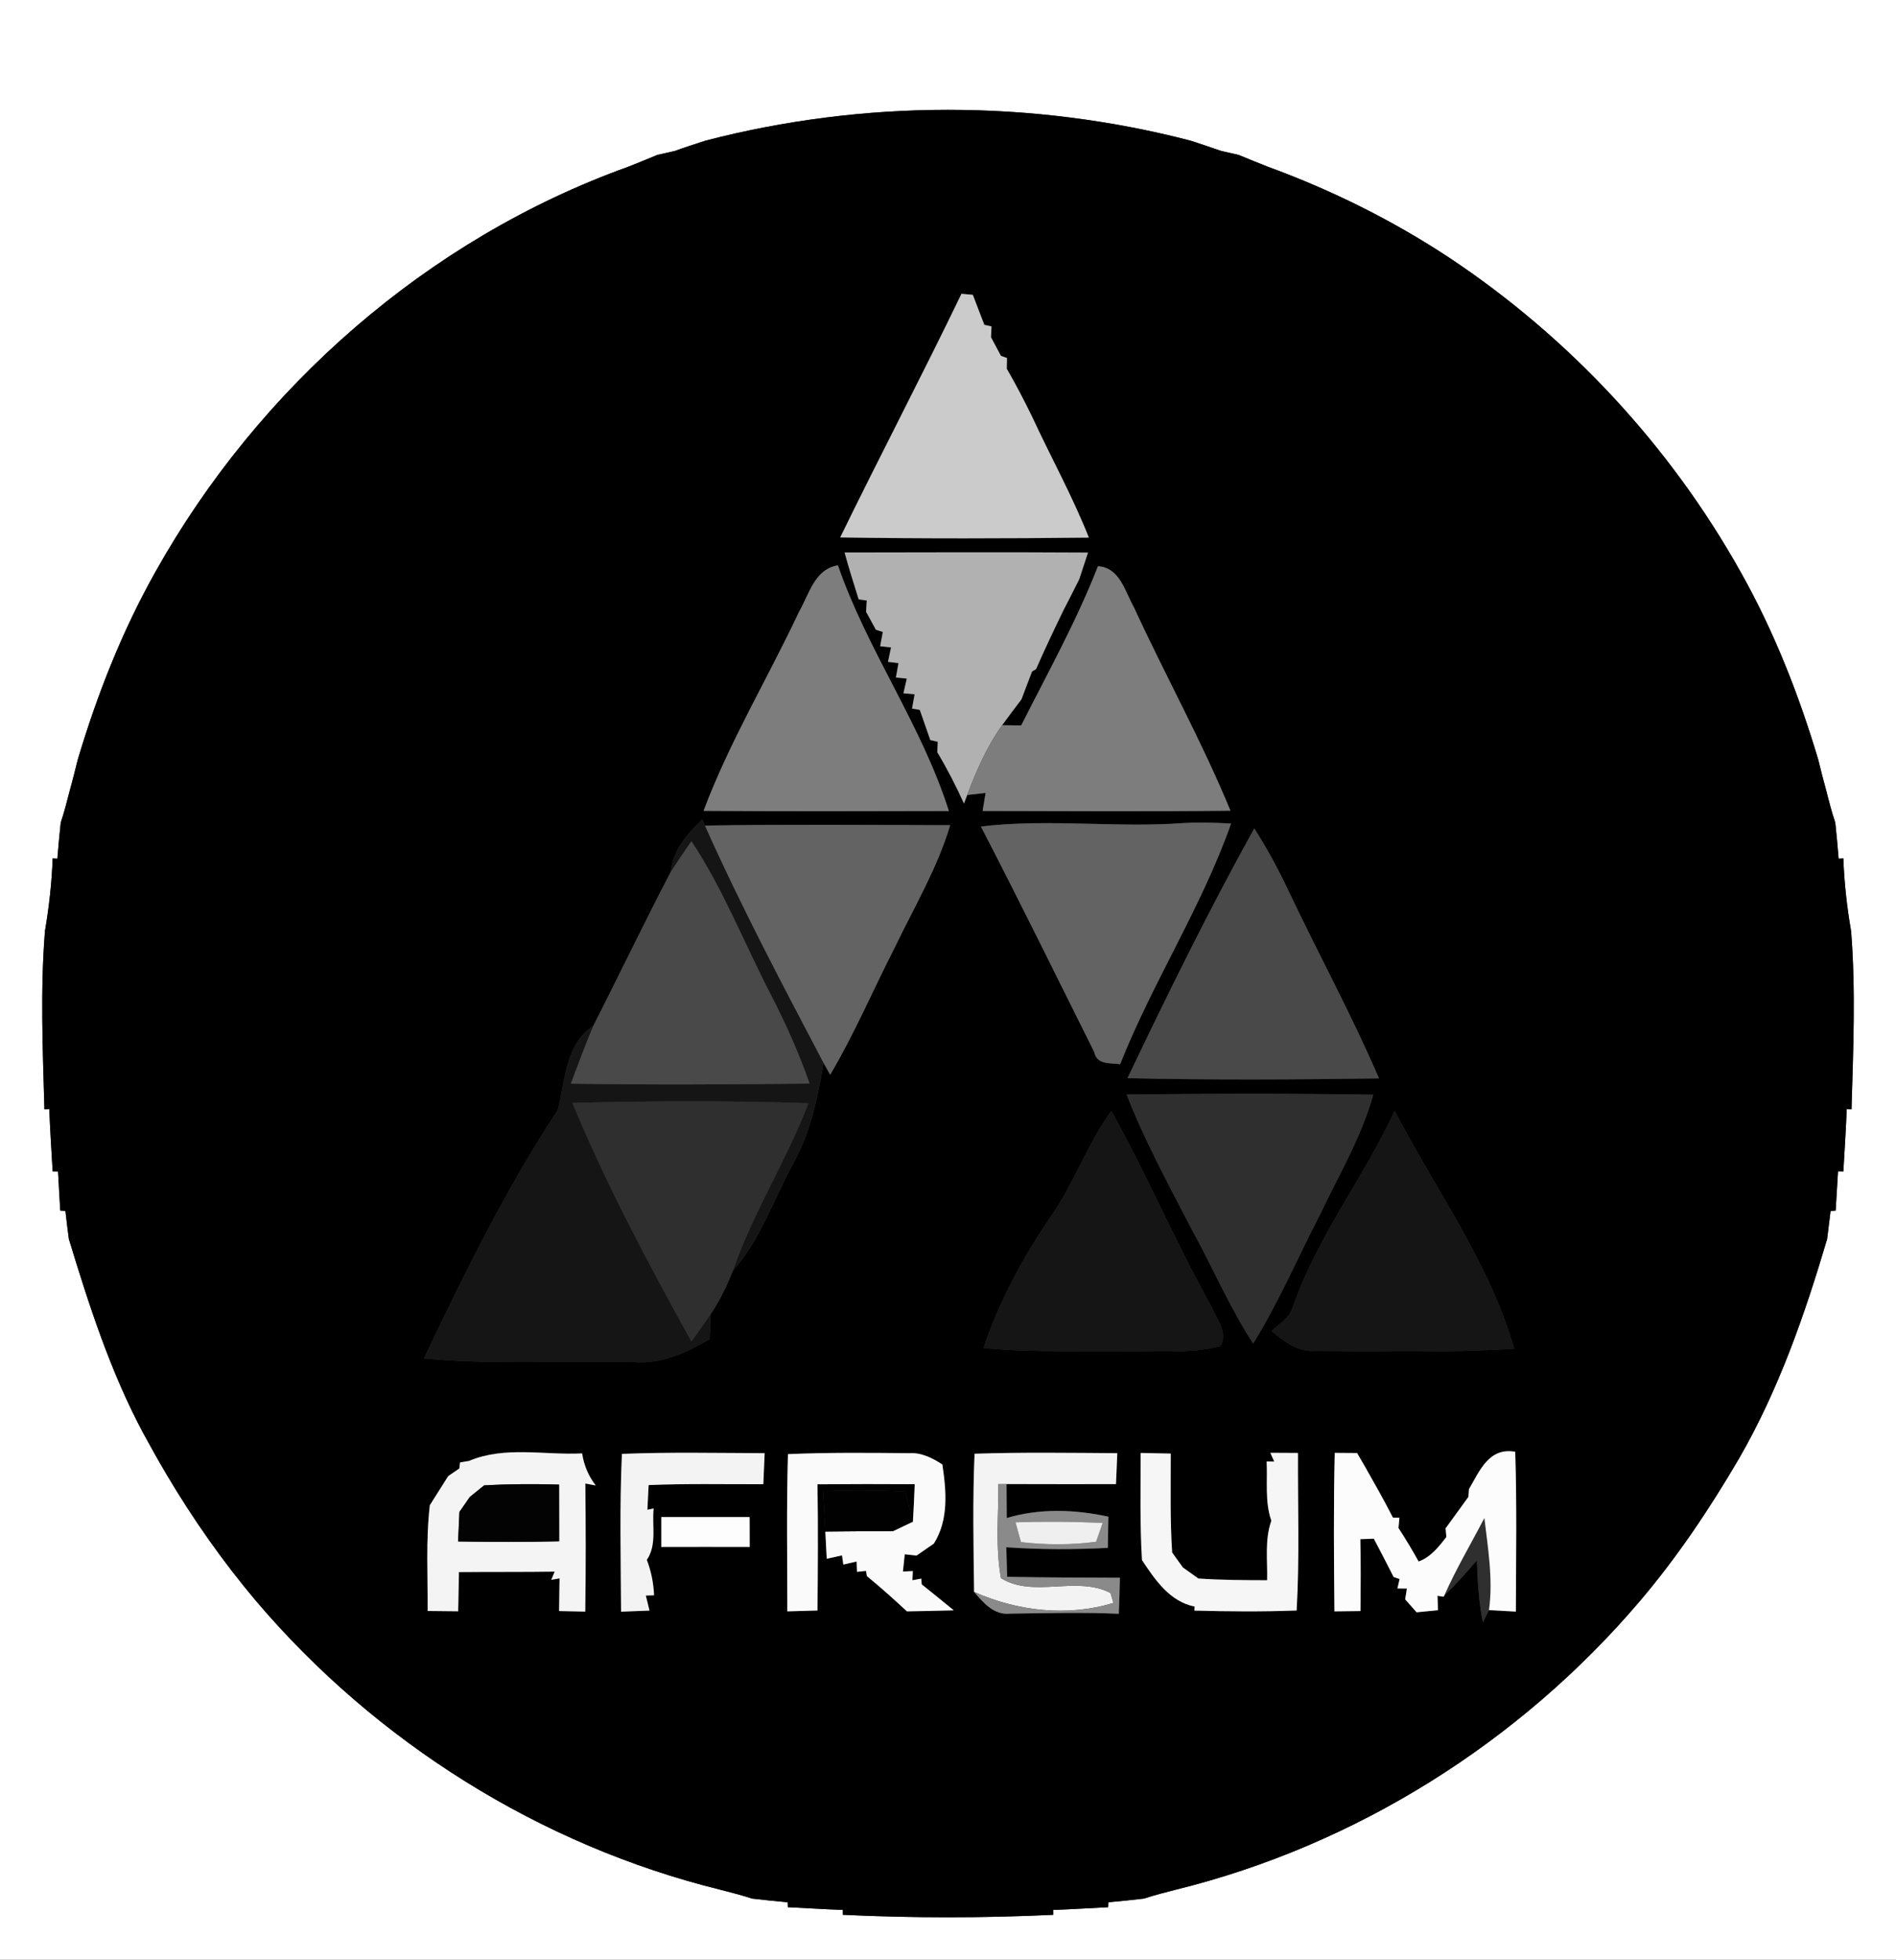 <?xml version="1.0" encoding="UTF-8" ?>
<!DOCTYPE svg PUBLIC "-//W3C//DTD SVG 1.1//EN" "http://www.w3.org/Graphics/SVG/1.1/DTD/svg11.dtd">
<svg width="242pt" height="250pt" viewBox="0 0 242 250" version="1.1" xmlns="http://www.w3.org/2000/svg">
<rect x="0" y="0" width="242" height="250" fill="#333333" stroke="none"/>
<g id="#ffffffff">
<path fill="#ffffff" opacity="1.00" d=" M 0.00 0.00 L 242.00 0.00 L 242.00 250.00 L 0.00 250.00 L 0.00 0.00 M 90.02 17.95 C 88.72 18.38 87.41 18.79 86.12 19.26 C 85.57 19.39 84.46 19.64 83.91 19.76 C 82.66 20.29 81.40 20.78 80.14 21.29 C 54.63 30.46 33.01 49.40 19.81 73.00 C 15.57 80.55 12.39 88.63 9.92 96.92 C 9.59 98.23 9.27 99.55 8.90 100.86 C 8.55 102.23 8.20 103.60 7.75 104.95 C 7.59 106.48 7.44 108.01 7.32 109.55 L 6.72 109.50 C 6.61 112.61 6.26 115.70 5.74 118.77 C 5.13 126.33 5.46 133.94 5.67 141.52 L 6.29 141.48 C 6.39 144.13 6.57 146.78 6.72 149.43 C 6.89 149.44 7.23 149.46 7.41 149.47 C 7.49 151.12 7.60 152.77 7.69 154.43 L 8.35 154.47 C 8.48 155.67 8.63 156.86 8.79 158.06 C 11.37 166.53 14.10 175.01 18.29 182.84 C 19.24 184.59 20.21 186.32 21.22 188.03 C 24.60 193.74 28.42 199.19 32.71 204.27 C 48.01 222.25 68.95 235.40 91.90 241.06 C 93.27 241.41 94.64 241.76 95.99 242.20 C 97.50 242.38 99.02 242.53 100.54 242.67 C 100.55 242.83 100.56 243.14 100.56 243.30 C 102.90 243.41 105.24 243.56 107.58 243.65 L 107.58 244.27 C 116.52 244.69 125.48 244.69 134.43 244.27 L 134.42 243.65 C 136.76 243.57 139.10 243.41 141.44 243.30 C 141.44 243.14 141.46 242.83 141.47 242.67 C 142.98 242.53 144.50 242.38 146.01 242.20 C 147.35 241.76 148.72 241.41 150.10 241.06 C 173.05 235.41 193.99 222.25 209.29 204.27 C 214.09 198.63 218.22 192.46 221.96 186.07 C 227.02 177.31 230.35 167.73 233.21 158.06 C 233.36 156.87 233.51 155.67 233.65 154.48 L 234.30 154.43 C 234.39 152.76 234.51 151.09 234.60 149.41 L 235.28 149.45 C 235.43 146.79 235.61 144.14 235.71 141.48 L 236.32 141.52 C 236.54 133.95 236.87 126.35 236.27 118.79 C 235.74 115.72 235.39 112.62 235.28 109.50 L 234.68 109.55 C 234.56 108.01 234.41 106.48 234.25 104.94 C 233.80 103.60 233.44 102.23 233.10 100.86 C 232.73 99.55 232.40 98.23 232.08 96.92 C 229.61 88.63 226.43 80.54 222.19 73.00 C 213.18 56.90 200.31 43.05 184.94 32.85 C 177.73 28.10 169.96 24.24 161.85 21.28 C 160.60 20.78 159.34 20.29 158.09 19.76 C 157.54 19.64 156.43 19.39 155.88 19.26 C 154.59 18.80 153.28 18.38 151.98 17.95 C 131.80 12.70 110.20 12.70 90.02 17.95 Z" />
</g>
<g id="#000000ff">
<path fill="#000000" opacity="1.00" d=" M 90.02 17.95 C 110.20 12.70 131.80 12.70 151.98 17.95 C 153.28 18.38 154.59 18.80 155.88 19.26 C 156.43 19.39 157.54 19.64 158.09 19.76 C 159.34 20.29 160.60 20.78 161.85 21.28 C 169.96 24.24 177.73 28.10 184.94 32.85 C 200.31 43.05 213.18 56.90 222.19 73.00 C 226.43 80.54 229.61 88.63 232.08 96.92 C 232.40 98.23 232.73 99.55 233.10 100.86 C 233.44 102.23 233.80 103.60 234.25 104.94 C 234.41 106.48 234.56 108.01 234.68 109.55 L 235.28 109.50 C 235.39 112.62 235.74 115.72 236.27 118.79 C 236.87 126.35 236.54 133.95 236.32 141.52 L 235.71 141.48 C 235.61 144.14 235.43 146.79 235.28 149.45 L 234.60 149.41 C 234.51 151.09 234.39 152.76 234.30 154.43 L 233.65 154.48 C 233.51 155.67 233.36 156.87 233.21 158.06 C 230.35 167.73 227.02 177.31 221.96 186.07 C 218.22 192.46 214.09 198.63 209.29 204.27 C 193.99 222.25 173.05 235.41 150.10 241.06 C 148.72 241.41 147.35 241.76 146.01 242.20 C 144.50 242.38 142.98 242.53 141.47 242.67 C 141.46 242.83 141.44 243.14 141.44 243.30 C 139.10 243.41 136.76 243.57 134.42 243.65 L 134.43 244.27 C 125.48 244.69 116.52 244.69 107.58 244.27 L 107.58 243.65 C 105.24 243.56 102.90 243.41 100.56 243.30 C 100.56 243.14 100.55 242.83 100.54 242.67 C 99.02 242.53 97.50 242.38 95.99 242.20 C 94.64 241.76 93.27 241.41 91.90 241.06 C 68.95 235.40 48.01 222.25 32.71 204.27 C 28.42 199.19 24.60 193.74 21.22 188.03 C 20.21 186.32 19.24 184.59 18.29 182.84 C 14.10 175.01 11.37 166.53 8.79 158.06 C 8.63 156.86 8.48 155.67 8.35 154.47 L 7.69 154.43 C 7.60 152.77 7.49 151.12 7.41 149.47 C 7.23 149.46 6.89 149.44 6.72 149.43 C 6.57 146.78 6.39 144.13 6.29 141.48 L 5.67 141.52 C 5.46 133.94 5.13 126.33 5.74 118.77 C 6.26 115.70 6.61 112.61 6.72 109.50 L 7.32 109.55 C 7.44 108.01 7.59 106.48 7.75 104.95 C 8.20 103.60 8.55 102.23 8.90 100.86 C 9.27 99.55 9.59 98.23 9.92 96.92 C 12.39 88.63 15.57 80.55 19.81 73.00 C 33.01 49.40 54.63 30.46 80.14 21.29 C 81.40 20.78 82.66 20.29 83.91 19.76 C 84.46 19.64 85.57 19.39 86.12 19.26 C 87.41 18.79 88.72 18.38 90.02 17.95 M 122.72 37.48 C 117.69 47.91 112.31 58.16 107.24 68.56 C 117.82 68.72 128.40 68.70 138.98 68.58 C 136.88 63.28 134.11 58.29 131.72 53.13 C 130.71 51.06 129.66 49.03 128.50 47.04 C 128.51 46.70 128.52 46.01 128.53 45.67 L 127.76 45.40 C 127.45 44.81 126.81 43.62 126.49 43.03 C 126.51 42.68 126.54 41.99 126.55 41.64 L 125.64 41.44 C 125.15 40.16 124.65 38.89 124.17 37.61 C 123.80 37.57 123.08 37.51 122.72 37.48 M 107.80 70.48 C 108.35 72.49 108.97 74.47 109.60 76.46 L 110.63 76.61 C 110.61 76.97 110.56 77.68 110.54 78.04 C 110.86 78.61 111.49 79.77 111.80 80.34 L 112.68 80.62 C 112.59 81.07 112.42 81.98 112.34 82.44 L 113.73 82.59 C 113.63 83.05 113.44 83.97 113.34 84.43 L 114.68 84.59 C 114.60 85.05 114.43 85.97 114.35 86.43 L 115.74 86.57 C 115.63 87.04 115.42 87.97 115.31 88.44 L 116.74 88.57 C 116.66 89.03 116.49 89.93 116.41 90.39 L 117.40 90.56 C 117.84 91.84 118.30 93.12 118.74 94.41 L 119.69 94.62 C 119.67 94.95 119.64 95.62 119.63 95.96 C 120.90 98.07 122.02 100.26 123.04 102.51 C 123.14 102.24 123.34 101.69 123.45 101.42 L 125.80 101.15 C 125.70 101.73 125.51 102.88 125.42 103.45 C 135.96 103.47 146.51 103.54 157.05 103.42 C 153.41 94.56 148.73 86.18 144.74 77.49 C 143.58 75.46 142.95 72.41 140.14 72.23 C 137.41 79.24 133.72 85.85 130.34 92.55 C 129.74 92.54 128.52 92.52 127.91 92.51 C 128.73 91.40 129.55 90.30 130.38 89.21 C 130.82 88.02 131.28 86.84 131.73 85.66 L 132.24 85.36 C 133.34 82.84 134.52 80.36 135.72 77.89 C 136.40 76.56 137.08 75.24 137.75 73.90 C 138.03 73.05 138.59 71.34 138.87 70.49 C 128.51 70.43 118.15 70.46 107.80 70.48 M 101.98 78.06 C 97.99 86.55 93.10 94.64 89.80 103.44 C 100.24 103.51 110.67 103.49 121.11 103.46 C 117.64 92.49 110.70 82.98 106.95 72.12 C 103.97 72.59 103.27 75.83 101.98 78.06 M 85.60 111.25 C 82.21 117.72 79.06 124.33 75.74 130.84 C 72.10 133.29 72.17 137.83 71.18 141.64 C 64.57 151.63 59.28 162.48 54.11 173.29 C 63.03 174.14 72.01 173.53 80.95 173.76 C 84.46 174.03 87.65 172.54 90.60 170.82 C 90.62 170.03 90.67 168.44 90.70 167.65 C 91.88 165.92 92.78 164.02 93.55 162.09 C 97.11 158.11 98.76 152.94 101.29 148.34 C 103.47 144.40 104.40 139.97 105.11 135.58 L 105.96 137.11 C 109.05 131.89 111.43 126.30 114.19 120.90 C 116.67 115.74 119.63 110.78 121.28 105.27 C 110.85 105.24 100.41 105.15 89.98 105.32 L 89.62 104.52 C 87.73 106.40 85.87 108.46 85.60 111.25 M 125.20 105.44 C 130.14 114.96 134.87 124.60 139.66 134.20 C 140.00 135.87 141.68 135.58 142.97 135.76 C 147.13 125.28 153.38 115.71 157.13 105.06 C 155.10 104.95 153.06 104.88 151.02 105.00 C 142.42 105.63 133.79 104.41 125.20 105.44 M 143.91 137.54 C 154.61 137.78 165.31 137.72 176.01 137.57 C 172.52 129.45 168.28 121.69 164.50 113.72 C 163.20 110.95 161.74 108.25 160.09 105.68 C 154.31 116.09 149.04 126.80 143.91 137.54 M 143.80 139.63 C 146.11 145.56 149.18 151.15 152.09 156.80 C 154.77 161.63 156.92 166.75 159.95 171.39 C 163.18 166.19 165.59 160.54 168.40 155.11 C 170.82 150.02 173.75 145.12 175.28 139.65 C 164.79 139.49 154.29 139.50 143.80 139.63 M 134.15 155.15 C 130.58 160.36 127.55 165.97 125.54 171.96 C 132.34 172.60 139.18 172.25 146.01 172.39 C 149.27 172.40 152.59 172.54 155.78 171.72 C 156.76 169.96 155.28 168.28 154.63 166.70 C 150.07 158.52 146.39 149.89 141.85 141.71 C 138.80 145.91 137.12 150.90 134.15 155.15 M 164.96 166.89 C 164.52 168.19 163.25 168.89 162.31 169.79 C 163.93 171.15 165.70 172.53 167.96 172.32 C 176.39 172.38 184.84 172.57 193.27 172.05 C 190.13 161.07 183.21 151.75 178.01 141.71 C 174.03 150.31 168.04 157.88 164.96 166.89 M 59.86 186.37 C 59.57 186.42 59.00 186.51 58.72 186.56 L 58.63 187.33 C 58.28 187.58 57.57 188.06 57.21 188.30 C 56.42 189.53 55.65 190.79 54.86 192.02 C 54.34 196.50 54.62 201.01 54.58 205.51 C 55.88 205.52 57.18 205.53 58.48 205.55 C 58.51 203.88 58.55 202.21 58.58 200.55 C 62.66 200.51 66.73 200.55 70.80 200.49 L 70.36 201.54 L 71.42 201.35 C 71.39 202.74 71.38 204.13 71.36 205.52 C 72.47 205.54 73.58 205.56 74.70 205.59 C 74.78 200.14 74.77 194.70 74.71 189.25 L 76.04 189.50 C 75.11 188.30 74.53 186.93 74.30 185.41 C 69.51 185.65 64.40 184.44 59.86 186.37 M 79.38 185.47 C 79.07 192.18 79.24 198.89 79.27 205.60 C 80.18 205.56 81.99 205.50 82.90 205.46 C 82.78 204.98 82.55 204.02 82.43 203.54 L 83.48 203.51 C 83.42 201.95 83.11 200.44 82.56 198.99 C 83.88 197.06 83.19 194.59 83.43 192.43 L 82.63 192.60 C 82.67 191.81 82.75 190.24 82.79 189.45 C 87.66 189.24 92.55 189.36 97.43 189.34 C 97.48 188.02 97.54 186.70 97.60 185.38 C 91.53 185.36 85.45 185.23 79.38 185.47 M 124.39 185.45 C 124.14 191.32 124.25 197.20 124.33 203.08 C 125.52 204.47 126.87 206.08 128.94 205.85 C 133.56 205.79 138.18 205.66 142.80 205.87 C 142.86 204.33 142.92 202.80 142.94 201.27 C 138.14 201.25 133.34 201.25 128.55 201.15 C 128.52 200.21 128.47 198.33 128.44 197.38 C 132.75 197.69 137.08 197.68 141.40 197.46 C 141.42 196.13 141.44 194.81 141.47 193.48 C 137.19 192.55 132.73 192.39 128.50 193.65 C 128.49 192.21 128.48 190.76 128.47 189.32 C 133.13 189.34 137.78 189.33 142.44 189.33 C 142.49 188.01 142.55 186.70 142.61 185.38 C 136.54 185.34 130.46 185.25 124.39 185.45 M 145.59 185.35 C 145.59 189.91 145.48 194.47 145.76 199.02 C 147.43 201.54 149.30 204.31 152.48 204.95 L 152.44 205.46 C 156.79 205.58 161.15 205.61 165.50 205.45 C 165.88 198.76 165.64 192.05 165.67 185.35 C 164.49 185.34 163.31 185.33 162.14 185.33 L 162.63 186.45 L 161.67 186.44 C 161.80 188.96 161.42 191.57 162.27 194.00 C 161.40 196.43 161.80 199.06 161.73 201.59 C 158.80 201.58 155.87 201.57 152.96 201.37 C 152.46 201.02 151.47 200.31 150.98 199.96 C 150.64 199.48 149.95 198.53 149.61 198.05 C 149.33 193.85 149.44 189.64 149.43 185.43 C 148.15 185.40 146.87 185.37 145.59 185.35 M 170.36 185.34 C 170.20 192.08 170.26 198.82 170.32 205.56 C 171.15 205.55 172.82 205.53 173.65 205.52 C 173.68 202.46 173.70 199.41 173.63 196.35 C 174.06 196.34 174.92 196.30 175.35 196.29 C 176.20 197.91 177.06 199.54 177.88 201.18 L 178.64 201.44 L 178.36 202.64 L 179.57 202.65 C 179.51 202.99 179.40 203.69 179.35 204.03 C 179.71 204.45 180.44 205.27 180.81 205.68 C 181.49 205.61 182.86 205.47 183.54 205.41 L 183.48 203.58 L 184.27 203.69 L 184.35 203.53 C 185.83 202.12 187.18 200.59 188.51 199.04 C 188.59 201.69 188.74 204.35 189.27 206.96 L 190.05 205.40 C 191.19 205.47 192.33 205.53 193.48 205.59 C 193.50 198.79 193.62 191.99 193.40 185.20 C 190.06 184.61 188.88 187.58 187.49 189.98 C 187.47 190.22 187.44 190.71 187.42 190.96 C 186.44 192.29 185.49 193.64 184.51 194.97 C 184.54 195.25 184.59 195.80 184.61 196.08 C 183.62 197.33 182.63 198.63 181.07 199.20 C 180.26 197.74 179.41 196.32 178.50 194.93 C 178.53 194.60 178.59 193.95 178.62 193.62 L 177.79 193.60 C 176.65 191.36 175.40 189.17 174.16 186.98 C 173.92 186.58 173.45 185.77 173.21 185.36 C 172.26 185.35 171.31 185.34 170.36 185.34 M 100.49 205.56 C 101.77 205.52 103.05 205.48 104.34 205.45 C 104.39 200.08 104.43 194.71 104.34 189.35 C 108.48 189.32 112.61 189.31 116.75 189.34 C 116.69 190.93 116.62 192.52 116.52 194.11 C 116.19 192.83 115.87 191.56 115.54 190.28 C 112.05 190.11 108.54 190.09 105.04 190.23 C 105.14 191.94 105.24 193.66 105.34 195.38 C 105.39 196.25 105.48 197.98 105.52 198.85 C 106.01 198.74 106.98 198.53 107.47 198.42 L 107.64 199.59 C 108.06 199.50 108.91 199.30 109.33 199.20 L 109.38 200.52 L 110.54 200.40 L 110.64 201.06 C 112.40 202.49 114.09 204.02 115.76 205.56 C 117.75 205.53 119.75 205.48 121.74 205.43 C 120.38 204.32 119.02 203.21 117.65 202.12 L 117.59 201.38 L 116.46 201.59 L 116.51 200.42 L 115.25 200.48 C 115.31 199.93 115.43 198.83 115.48 198.28 C 115.86 198.32 116.61 198.40 116.99 198.44 C 117.54 198.06 118.65 197.29 119.20 196.91 C 121.11 193.86 120.79 190.21 120.28 186.82 C 119.02 186.00 117.59 185.27 116.04 185.38 C 110.88 185.33 105.72 185.28 100.57 185.50 C 100.38 192.18 100.49 198.87 100.49 205.56 M 84.40 193.53 C 84.40 194.49 84.40 196.39 84.40 197.34 C 88.17 197.33 91.93 197.33 95.69 197.34 C 95.69 196.07 95.69 194.80 95.68 193.53 C 91.92 193.53 88.16 193.53 84.40 193.53 Z" />
</g>
<g id="#cbcbcbff">
<path fill="#cbcbcb" opacity="1.00" d=" M 122.72 37.48 C 123.08 37.51 123.80 37.57 124.17 37.61 C 124.65 38.89 125.15 40.16 125.64 41.44 L 126.55 41.64 C 126.54 41.99 126.51 42.68 126.49 43.03 C 126.81 43.62 127.45 44.81 127.76 45.40 L 128.53 45.67 C 128.52 46.01 128.51 46.70 128.50 47.04 C 129.66 49.03 130.71 51.06 131.72 53.13 C 134.11 58.29 136.88 63.28 138.98 68.58 C 128.40 68.70 117.82 68.72 107.24 68.56 C 112.31 58.16 117.69 47.91 122.72 37.48 Z" />
</g>
<g id="#b1b1b1ff">
<path fill="#b1b1b1" opacity="1.00" d=" M 107.80 70.48 C 118.15 70.46 128.51 70.43 138.87 70.49 C 138.59 71.34 138.03 73.05 137.75 73.90 C 137.08 75.24 136.40 76.56 135.72 77.89 C 134.52 80.36 133.34 82.84 132.24 85.36 L 131.73 85.66 C 131.28 86.84 130.82 88.02 130.38 89.21 C 129.55 90.30 128.73 91.40 127.91 92.51 C 125.97 95.23 124.62 98.31 123.45 101.42 C 123.34 101.69 123.14 102.24 123.04 102.51 C 122.02 100.26 120.90 98.07 119.63 95.96 C 119.64 95.62 119.67 94.95 119.69 94.62 L 118.74 94.41 C 118.30 93.12 117.84 91.84 117.40 90.56 L 116.41 90.39 C 116.49 89.93 116.66 89.03 116.74 88.57 L 115.31 88.44 C 115.42 87.97 115.63 87.04 115.74 86.57 L 114.35 86.43 C 114.43 85.97 114.60 85.05 114.68 84.59 L 113.34 84.43 C 113.44 83.97 113.63 83.05 113.73 82.59 L 112.34 82.44 C 112.42 81.98 112.59 81.07 112.68 80.62 L 111.80 80.34 C 111.49 79.77 110.86 78.61 110.54 78.04 C 110.56 77.68 110.61 76.97 110.63 76.61 L 109.60 76.46 C 108.97 74.47 108.35 72.49 107.80 70.48 Z" />
</g>
<g id="#7d7d7dff">
<path fill="#7d7d7d" opacity="1.00" d=" M 101.98 78.06 C 103.27 75.83 103.97 72.59 106.95 72.12 C 110.70 82.98 117.64 92.49 121.11 103.46 C 110.67 103.49 100.24 103.51 89.80 103.44 C 93.10 94.64 97.99 86.55 101.98 78.06 Z" />
<path fill="#7d7d7d" opacity="1.00" d=" M 140.14 72.23 C 142.95 72.41 143.58 75.46 144.74 77.49 C 148.73 86.18 153.41 94.56 157.05 103.42 C 146.51 103.54 135.96 103.47 125.42 103.45 C 125.51 102.88 125.70 101.73 125.80 101.15 L 123.45 101.42 C 124.62 98.31 125.97 95.23 127.91 92.51 C 128.52 92.52 129.74 92.54 130.34 92.55 C 133.72 85.85 137.41 79.24 140.14 72.23 Z" />
</g>
<g id="#151515ff">
<path fill="#151515" opacity="1.00" d=" M 85.60 111.25 C 85.87 108.46 87.73 106.40 89.62 104.52 L 89.98 105.32 C 94.58 115.62 99.86 125.60 105.11 135.58 C 104.40 139.97 103.47 144.40 101.29 148.34 C 98.76 152.94 97.11 158.11 93.55 162.09 C 96.10 154.68 100.40 148.05 103.18 140.74 C 93.14 140.40 83.10 140.45 73.06 140.70 C 77.41 151.17 82.76 161.21 88.25 171.12 C 89.08 169.97 89.91 168.82 90.70 167.65 C 90.67 168.44 90.62 170.03 90.60 170.82 C 87.65 172.54 84.46 174.03 80.95 173.76 C 72.01 173.53 63.03 174.14 54.11 173.29 C 59.28 162.48 64.57 151.63 71.18 141.64 C 72.17 137.83 72.10 133.29 75.74 130.84 C 74.71 133.28 73.79 135.76 72.86 138.24 C 83.02 138.40 93.18 138.35 103.34 138.23 C 101.96 134.34 100.29 130.56 98.39 126.89 C 95.00 120.37 92.33 113.46 88.25 107.31 C 87.35 108.62 86.46 109.92 85.60 111.25 Z" />
<path fill="#151515" opacity="1.00" d=" M 134.15 155.15 C 137.12 150.90 138.80 145.91 141.85 141.71 C 146.39 149.89 150.07 158.52 154.63 166.70 C 155.28 168.28 156.76 169.96 155.78 171.72 C 152.59 172.54 149.27 172.40 146.01 172.39 C 139.18 172.25 132.34 172.60 125.54 171.96 C 127.55 165.97 130.58 160.36 134.15 155.15 Z" />
<path fill="#151515" opacity="1.00" d=" M 164.96 166.89 C 168.04 157.88 174.03 150.31 178.01 141.71 C 183.21 151.75 190.13 161.07 193.27 172.05 C 184.84 172.57 176.39 172.38 167.96 172.32 C 165.70 172.53 163.93 171.15 162.31 169.79 C 163.25 168.89 164.52 168.19 164.96 166.89 Z" />
</g>
<g id="#636363ff">
<path fill="#636363" opacity="1.00" d=" M 89.98 105.32 C 100.41 105.15 110.85 105.24 121.28 105.27 C 119.63 110.78 116.67 115.74 114.19 120.90 C 111.43 126.30 109.05 131.89 105.96 137.11 L 105.11 135.58 C 99.86 125.60 94.58 115.62 89.98 105.32 Z" />
<path fill="#636363" opacity="1.00" d=" M 125.20 105.44 C 133.79 104.41 142.42 105.63 151.02 105.00 C 153.06 104.88 155.10 104.95 157.13 105.06 C 153.38 115.71 147.13 125.28 142.97 135.76 C 141.68 135.58 140.00 135.87 139.66 134.20 C 134.87 124.60 130.14 114.96 125.20 105.44 Z" />
</g>
<g id="#494949ff">
<path fill="#494949" opacity="1.00" d=" M 143.91 137.54 C 149.04 126.80 154.31 116.09 160.09 105.68 C 161.74 108.25 163.20 110.95 164.50 113.72 C 168.28 121.69 172.52 129.45 176.01 137.57 C 165.31 137.72 154.61 137.78 143.91 137.54 Z" />
<path fill="#494949" opacity="1.00" d=" M 88.25 107.31 C 92.33 113.46 95.00 120.37 98.39 126.89 C 100.29 130.56 101.96 134.34 103.34 138.23 C 93.18 138.35 83.02 138.40 72.86 138.24 C 73.79 135.76 74.71 133.28 75.74 130.84 C 79.06 124.33 82.21 117.72 85.60 111.25 C 86.46 109.92 87.35 108.62 88.25 107.31 Z" />
</g>
<g id="#2f2f2fff">
<path fill="#2f2f2f" opacity="1.00" d=" M 143.80 139.63 C 154.29 139.50 164.79 139.49 175.28 139.65 C 173.75 145.12 170.82 150.02 168.40 155.11 C 165.59 160.54 163.18 166.19 159.95 171.39 C 156.92 166.75 154.77 161.63 152.09 156.80 C 149.18 151.15 146.11 145.56 143.80 139.63 Z" />
<path fill="#2f2f2f" opacity="1.00" d=" M 73.06 140.70 C 83.10 140.45 93.14 140.40 103.18 140.74 C 100.40 148.05 96.10 154.68 93.55 162.09 C 92.78 164.02 91.88 165.92 90.70 167.65 C 89.91 168.82 89.08 169.97 88.25 171.12 C 82.76 161.21 77.41 151.17 73.06 140.70 Z" />
<path fill="#2f2f2f" opacity="1.00" d=" M 184.35 203.53 C 185.85 200.13 187.76 196.94 189.46 193.65 C 189.92 197.54 190.59 201.48 190.05 205.40 L 189.27 206.96 C 188.74 204.35 188.59 201.69 188.51 199.04 C 187.18 200.59 185.83 202.12 184.35 203.53 Z" />
</g>
<g id="#f4f4f4ff">
<path fill="#f4f4f4" opacity="1.00" d=" M 59.86 186.37 C 64.40 184.44 69.51 185.65 74.30 185.41 C 74.53 186.93 75.11 188.30 76.04 189.50 L 74.71 189.25 C 74.77 194.70 74.78 200.14 74.70 205.59 C 73.58 205.56 72.47 205.54 71.36 205.52 C 71.38 204.13 71.39 202.74 71.42 201.35 L 70.36 201.54 L 70.80 200.49 C 66.73 200.55 62.66 200.51 58.58 200.55 C 58.55 202.21 58.51 203.88 58.48 205.55 C 57.18 205.53 55.88 205.52 54.58 205.51 C 54.62 201.01 54.34 196.50 54.86 192.02 C 55.65 190.79 56.42 189.53 57.21 188.30 C 57.57 188.06 58.28 187.58 58.63 187.33 L 58.72 186.56 C 59.00 186.51 59.57 186.42 59.86 186.37 M 61.79 189.49 C 61.33 189.86 60.42 190.60 59.96 190.97 C 59.63 191.45 58.97 192.40 58.64 192.88 C 58.60 193.82 58.51 195.70 58.47 196.64 C 62.77 196.72 67.07 196.73 71.37 196.62 C 71.36 194.21 71.36 191.80 71.36 189.39 C 68.17 189.29 64.98 189.31 61.79 189.49 Z" />
</g>
<g id="#f3f3f3ff">
<path fill="#f3f3f3" opacity="1.00" d=" M 79.38 185.47 C 85.45 185.23 91.53 185.36 97.60 185.38 C 97.54 186.70 97.48 188.02 97.43 189.34 C 92.55 189.36 87.66 189.24 82.79 189.45 C 82.75 190.24 82.67 191.81 82.63 192.60 L 83.43 192.43 C 83.19 194.59 83.88 197.06 82.56 198.99 C 83.11 200.44 83.42 201.95 83.48 203.51 L 82.43 203.54 C 82.55 204.02 82.78 204.98 82.90 205.46 C 81.99 205.50 80.18 205.56 79.27 205.60 C 79.24 198.89 79.07 192.18 79.38 185.47 Z" />
<path fill="#f3f3f3" opacity="1.00" d=" M 124.39 185.45 C 130.46 185.25 136.54 185.34 142.61 185.38 C 142.55 186.70 142.49 188.01 142.44 189.33 C 137.78 189.33 133.13 189.34 128.47 189.32 L 127.43 189.32 C 127.45 193.31 127.04 197.36 127.76 201.32 C 131.92 203.90 137.43 200.96 141.74 203.22 C 141.83 203.53 142.02 204.17 142.12 204.48 C 136.28 206.28 129.86 205.54 124.33 203.08 C 124.25 197.20 124.14 191.32 124.39 185.45 Z" />
</g>
<g id="#f6f6f6ff">
<path fill="#f6f6f6" opacity="1.00" d=" M 145.59 185.35 C 146.87 185.37 148.15 185.40 149.43 185.43 C 149.44 189.64 149.33 193.85 149.61 198.05 C 149.95 198.53 150.64 199.48 150.98 199.96 C 151.47 200.31 152.46 201.02 152.96 201.37 C 155.87 201.57 158.80 201.58 161.73 201.59 C 161.80 199.06 161.40 196.43 162.27 194.00 C 161.42 191.57 161.80 188.96 161.67 186.44 L 162.63 186.45 L 162.14 185.33 C 163.31 185.33 164.49 185.34 165.67 185.35 C 165.64 192.05 165.88 198.76 165.50 205.45 C 161.15 205.61 156.79 205.58 152.44 205.46 L 152.48 204.95 C 149.30 204.31 147.43 201.54 145.76 199.02 C 145.48 194.47 145.59 189.91 145.59 185.35 Z" />
</g>
<g id="#fcfcfcff">
<path fill="#fcfcfc" opacity="1.00" d=" M 170.36 185.34 C 171.31 185.34 172.26 185.35 173.21 185.36 C 173.45 185.77 173.92 186.58 174.16 186.98 C 175.40 189.17 176.65 191.36 177.79 193.60 L 178.62 193.62 C 178.59 193.95 178.53 194.60 178.50 194.93 C 179.41 196.32 180.26 197.74 181.07 199.20 C 182.63 198.63 183.62 197.33 184.61 196.08 C 184.59 195.80 184.54 195.25 184.51 194.97 C 185.49 193.64 186.44 192.29 187.42 190.96 C 187.44 190.71 187.47 190.22 187.49 189.98 C 188.88 187.58 190.06 184.61 193.40 185.20 C 193.62 191.99 193.50 198.79 193.48 205.59 C 192.33 205.53 191.19 205.47 190.05 205.40 C 190.59 201.48 189.92 197.54 189.46 193.65 C 187.76 196.94 185.85 200.13 184.35 203.53 L 184.27 203.69 L 183.48 203.58 L 183.54 205.41 C 182.86 205.47 181.49 205.61 180.81 205.68 C 180.44 205.27 179.71 204.45 179.35 204.03 C 179.40 203.69 179.51 202.99 179.57 202.65 L 178.36 202.64 L 178.64 201.44 L 177.88 201.18 C 177.06 199.54 176.20 197.91 175.35 196.29 C 174.92 196.30 174.06 196.34 173.63 196.35 C 173.70 199.41 173.68 202.46 173.65 205.52 C 172.82 205.53 171.15 205.55 170.32 205.56 C 170.26 198.82 170.20 192.08 170.36 185.34 Z" />
</g>
<g id="#fafafaff">
<path fill="#fafafa" opacity="1.00" d=" M 100.49 205.56 C 100.49 198.87 100.38 192.18 100.57 185.50 C 105.72 185.28 110.88 185.33 116.04 185.38 C 117.59 185.27 119.02 186.00 120.28 186.82 C 120.79 190.21 121.11 193.86 119.20 196.91 C 118.65 197.29 117.54 198.06 116.99 198.44 C 116.61 198.40 115.86 198.32 115.48 198.28 C 115.43 198.83 115.31 199.93 115.25 200.48 L 116.51 200.42 L 116.46 201.59 L 117.59 201.38 L 117.65 202.12 C 119.02 203.21 120.38 204.32 121.74 205.43 C 119.75 205.48 117.75 205.53 115.76 205.56 C 114.09 204.02 112.40 202.49 110.64 201.06 L 110.54 200.40 L 109.38 200.52 L 109.33 199.20 C 108.91 199.30 108.06 199.50 107.64 199.59 L 107.47 198.42 C 106.98 198.53 106.01 198.74 105.52 198.85 C 105.48 197.98 105.39 196.25 105.34 195.38 C 108.22 195.35 111.10 195.33 113.98 195.32 C 114.62 195.02 115.89 194.41 116.52 194.11 C 116.62 192.52 116.69 190.93 116.75 189.34 C 112.61 189.31 108.48 189.32 104.34 189.35 C 104.43 194.71 104.39 200.08 104.34 205.45 C 103.05 205.48 101.77 205.52 100.49 205.56 Z" />
</g>
<g id="#030303ff">
<path fill="#030303" opacity="1.00" d=" M 61.79 189.49 C 64.98 189.31 68.17 189.29 71.36 189.39 C 71.36 191.80 71.36 194.21 71.37 196.62 C 67.07 196.73 62.77 196.72 58.47 196.64 C 58.51 195.70 58.60 193.82 58.64 192.88 C 58.97 192.40 59.63 191.45 59.96 190.97 C 60.42 190.60 61.33 189.86 61.79 189.49 Z" />
</g>
<g id="#8a8a8aff">
<path fill="#8a8a8a" opacity="1.00" d=" M 127.43 189.32 L 128.47 189.32 C 128.48 190.76 128.49 192.21 128.50 193.65 C 132.73 192.39 137.19 192.55 141.47 193.48 C 141.44 194.81 141.42 196.13 141.40 197.46 C 137.08 197.68 132.75 197.69 128.44 197.38 C 128.47 198.33 128.52 200.21 128.55 201.15 C 133.34 201.25 138.14 201.25 142.94 201.27 C 142.92 202.80 142.86 204.33 142.80 205.87 C 138.18 205.66 133.56 205.79 128.94 205.85 C 126.87 206.08 125.52 204.47 124.33 203.08 C 129.86 205.54 136.28 206.28 142.12 204.48 C 142.02 204.17 141.83 203.53 141.74 203.22 C 137.43 200.96 131.92 203.90 127.76 201.32 C 127.04 197.36 127.45 193.31 127.43 189.32 M 129.62 194.20 C 129.79 194.83 130.14 196.09 130.31 196.72 C 133.48 197.09 136.72 197.10 139.90 196.68 C 140.11 196.08 140.53 194.89 140.74 194.29 C 137.04 194.10 133.33 194.09 129.62 194.20 Z" />
</g>
<g id="#010101ff">
<path fill="#010101" opacity="1.00" d=" M 105.04 190.23 C 108.54 190.09 112.05 190.11 115.54 190.28 C 115.87 191.56 116.19 192.83 116.52 194.11 C 115.89 194.41 114.62 195.02 113.98 195.32 C 111.10 195.33 108.22 195.35 105.34 195.38 C 105.24 193.66 105.14 191.94 105.04 190.23 Z" />
</g>
<g id="#fdfdfdff">
<path fill="#fdfdfd" opacity="1.00" d=" M 84.40 193.53 C 88.16 193.53 91.92 193.53 95.68 193.53 C 95.69 194.80 95.69 196.07 95.69 197.34 C 91.93 197.33 88.17 197.33 84.40 197.34 C 84.40 196.39 84.40 194.49 84.40 193.53 Z" />
</g>
<g id="#efefefff">
<path fill="#efefef" opacity="1.00" d=" M 129.62 194.20 C 133.33 194.09 137.04 194.10 140.74 194.29 C 140.53 194.89 140.11 196.08 139.90 196.68 C 136.72 197.10 133.48 197.09 130.31 196.72 C 130.14 196.09 129.79 194.83 129.62 194.20 Z" />
</g>
</svg>
